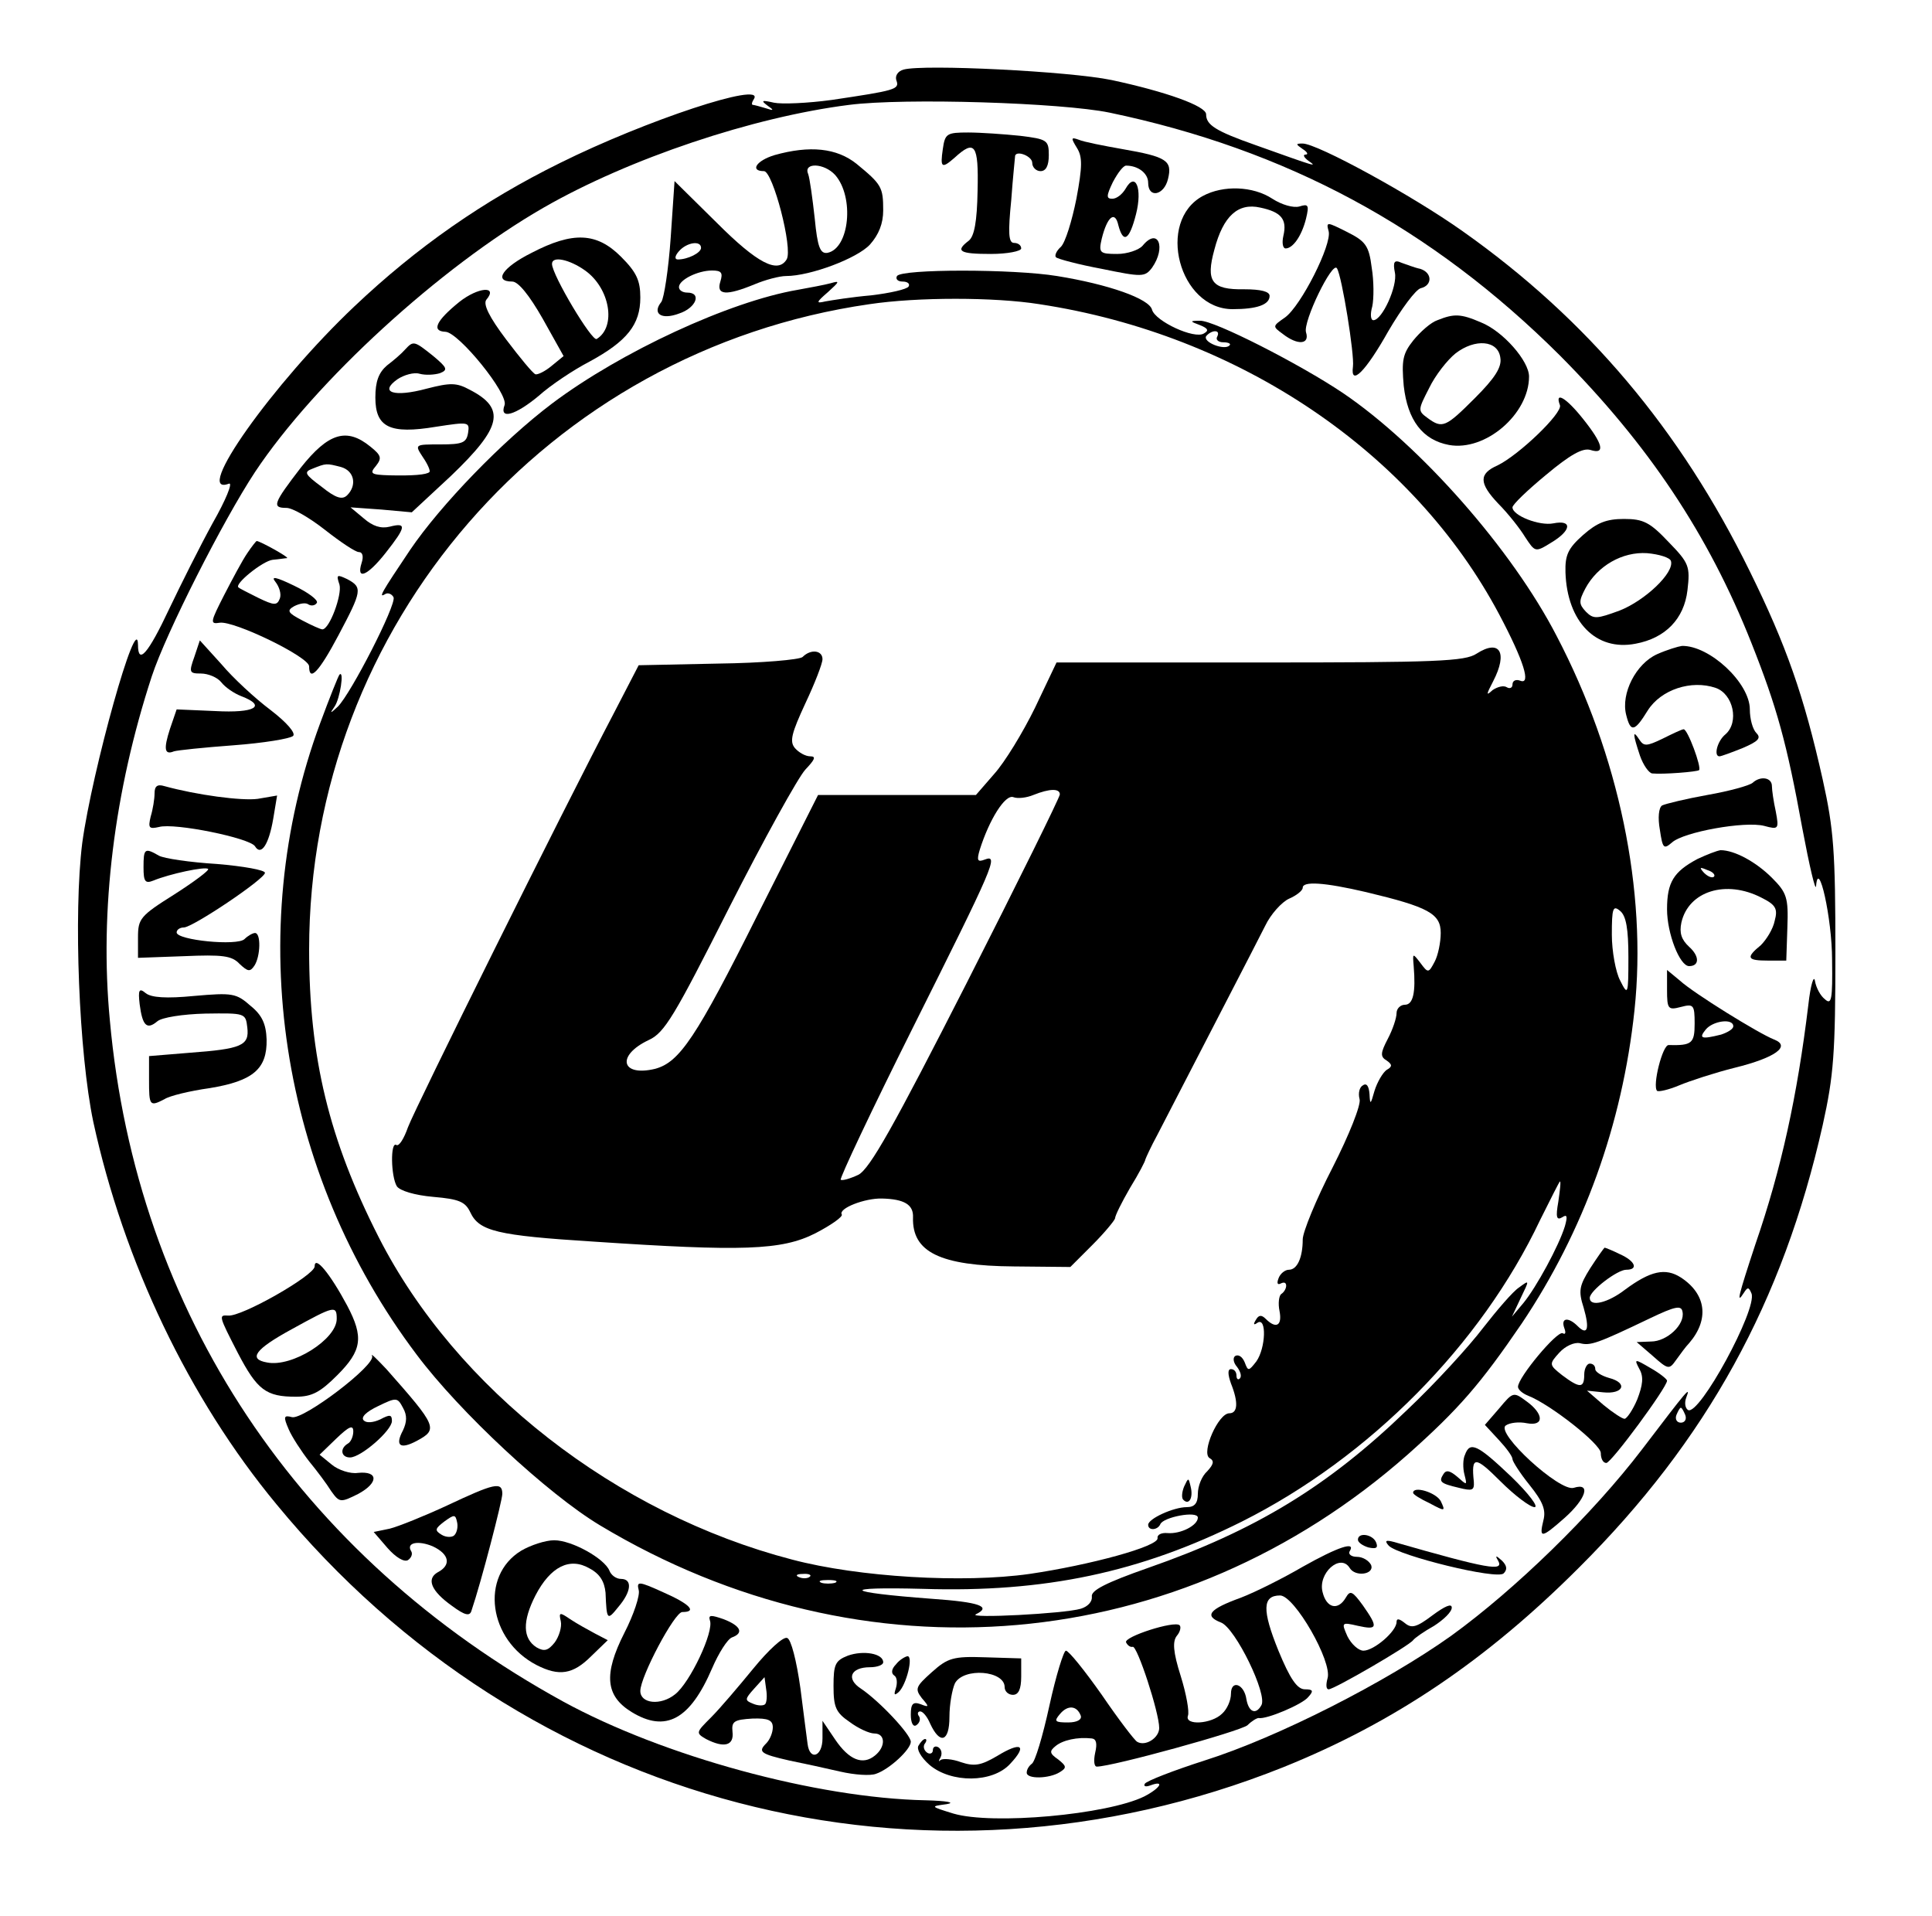 <?xml version="1.0" standalone="no"?>
<!DOCTYPE svg PUBLIC "-//W3C//DTD SVG 20010904//EN"
 "http://www.w3.org/TR/2001/REC-SVG-20010904/DTD/svg10.dtd">
<svg version="1.0" xmlns="http://www.w3.org/2000/svg"
 width="350pt" height="347pt" viewBox="0 0 350 347"
 preserveAspectRatio="xMidYMid meet">

<g transform="translate(0,347) scale(0.1,-0.1)"
fill="#000000" stroke="none">
<path d="M1637 3344 c-11 -3 -16 -12 -13 -20 6 -16 -3 -18 -117 -35 -44 -6
-91 -8 -105 -5 -22 5 -24 4 -12 -5 13 -9 12 -10 -3 -5 -10 3 -21 6 -23 6 -3 0
-2 5 2 11 19 32 -196 -39 -351 -116 -140 -69 -260 -153 -373 -260 -147 -139
-295 -347 -227 -321 7 2 -6 -30 -30 -72 -23 -42 -58 -112 -78 -154 -39 -83
-57 -103 -57 -66 -1 66 -83 -227 -101 -359 -16 -128 -6 -381 20 -505 55 -253
173 -501 332 -693 450 -547 1174 -736 1824 -476 201 81 368 194 535 361 232
231 370 482 442 802 20 90 23 130 23 313 0 183 -3 223 -23 313 -34 152 -66
243 -132 377 -126 257 -295 457 -520 616 -93 66 -264 159 -290 159 -13 0 -13
-1 0 -10 8 -5 11 -10 5 -10 -5 0 -3 -5 5 -11 17 -12 17 -12 -95 28 -74 26 -90
37 -90 56 0 15 -73 41 -171 62 -77 16 -341 29 -377 19z m373 -78 c321 -67 583
-208 816 -440 160 -161 269 -324 347 -521 46 -116 64 -181 92 -335 13 -69 24
-116 25 -105 4 52 29 -58 29 -134 1 -72 -1 -82 -13 -71 -8 6 -16 21 -18 33 -2
12 -8 -7 -12 -43 -20 -165 -49 -298 -96 -434 -31 -94 -35 -110 -21 -88 7 11 9
11 14 -1 11 -28 -95 -223 -115 -211 -5 3 -7 13 -3 23 8 21 3 15 -80 -94 -90
-118 -230 -254 -346 -338 -118 -84 -314 -184 -447 -226 -56 -18 -105 -37 -108
-42 -3 -5 2 -6 10 -3 27 10 18 -5 -11 -20 -67 -33 -275 -52 -346 -31 -42 13
-42 13 -12 17 17 3 0 6 -38 7 -198 4 -476 80 -657 179 -479 263 -773 704 -821
1234 -19 199 8 415 76 623 26 79 129 282 187 370 109 164 335 371 523 479 155
89 379 164 553 186 101 13 385 4 472 -14z m1043 -2359 c3 -8 -1 -14 -8 -14 -7
0 -11 6 -8 14 3 7 6 13 8 13 2 0 5 -6 8 -13z"/>
<path d="M1708 3200 c-5 -34 -2 -36 21 -16 37 34 44 25 42 -59 -1 -57 -6 -83
-16 -91 -25 -19 -17 -24 40 -24 30 0 55 5 55 10 0 6 -6 10 -13 10 -10 0 -11
18 -5 78 3 42 7 78 7 80 3 10 31 -1 31 -13 0 -8 7 -15 15 -15 10 0 15 10 15
29 0 27 -3 29 -52 35 -29 3 -72 6 -94 6 -39 0 -42 -2 -46 -30z"/>
<path d="M1951 3202 c10 -16 10 -33 -1 -92 -8 -40 -20 -79 -28 -87 -8 -7 -12
-16 -9 -19 3 -3 40 -13 83 -21 73 -15 78 -15 91 2 26 37 11 74 -17 40 -7 -8
-28 -15 -46 -15 -32 0 -34 2 -28 28 10 40 24 51 30 24 9 -34 20 -27 32 20 12
47 -1 78 -19 46 -6 -10 -16 -18 -24 -18 -11 0 -11 5 1 30 9 17 19 30 24 30 22
0 40 -14 40 -31 0 -29 29 -23 36 7 8 33 -2 40 -83 54 -34 6 -70 13 -79 17 -14
5 -14 3 -3 -15z"/>
<path d="M1403 3189 c-33 -10 -45 -29 -19 -29 16 0 53 -141 41 -160 -16 -26
-53 -7 -126 66 l-77 76 -7 -103 c-4 -57 -12 -109 -17 -116 -17 -21 0 -33 32
-21 31 10 42 38 15 38 -8 0 -15 4 -15 10 0 13 34 30 60 30 17 0 20 -4 15 -20
-8 -25 11 -26 62 -5 19 8 45 15 57 15 44 0 129 32 152 57 16 18 24 38 24 62 0
42 -3 47 -48 84 -36 29 -85 34 -149 16z m110 -36 c35 -40 26 -133 -14 -141
-13 -2 -18 10 -23 62 -4 36 -9 73 -12 81 -9 21 29 20 49 -2z m-243 -132 c0 -9
-24 -21 -42 -21 -6 0 -6 6 2 15 14 16 40 20 40 6z"/>
<path d="M2179 3115 c-85 -46 -43 -205 54 -205 44 0 67 8 67 24 0 8 -16 12
-46 12 -59 -1 -70 14 -54 72 16 61 43 85 83 76 38 -8 49 -21 42 -51 -3 -13 -1
-23 4 -23 13 0 29 22 37 54 6 25 4 27 -12 22 -11 -3 -32 3 -49 14 -35 23 -89
25 -126 5z"/>
<path d="M2407 3051 c6 -24 -50 -135 -79 -156 -23 -16 -23 -16 -4 -30 27 -21
49 -19 42 3 -6 19 48 130 56 116 9 -14 32 -157 29 -178 -5 -37 23 -9 64 64 24
41 50 76 59 78 21 5 21 28 -1 35 -10 2 -25 8 -34 11 -13 6 -16 2 -12 -18 5
-24 -23 -86 -39 -86 -5 0 -6 11 -2 25 3 14 3 46 -1 70 -5 40 -11 48 -45 65
-36 18 -38 19 -33 1z"/>
<path d="M963 3012 c-52 -26 -70 -52 -35 -52 11 0 31 -25 55 -67 l38 -68 -22
-18 c-12 -10 -25 -16 -29 -15 -5 2 -28 30 -53 63 -31 41 -42 64 -36 72 22 26
-15 23 -49 -4 -42 -34 -51 -53 -25 -54 24 -1 115 -113 107 -133 -10 -27 20
-18 62 17 21 19 63 47 92 62 68 37 92 67 92 116 0 31 -7 46 -35 74 -44 44 -87
46 -162 7z m97 -32 c45 -32 57 -102 21 -124 -8 -6 -81 116 -81 136 0 15 32 8
60 -12z"/>
<path d="M1625 2970 c-3 -5 1 -10 10 -10 9 0 14 -4 11 -9 -3 -5 -34 -12 -68
-16 -35 -3 -72 -9 -83 -11 -17 -4 -17 -2 5 17 21 19 22 21 5 16 -11 -3 -38 -8
-60 -12 -123 -21 -320 -112 -445 -206 -90 -68 -202 -184 -257 -265 -53 -79
-58 -88 -45 -80 5 3 12 0 15 -6 5 -14 -77 -174 -101 -198 -14 -13 -15 -13 -6
0 10 14 18 67 9 58 -2 -2 -18 -42 -35 -88 -140 -378 -74 -814 175 -1144 78
-104 237 -252 332 -309 478 -287 1050 -237 1464 129 92 82 131 127 206 237
112 167 182 360 204 567 23 216 -28 462 -141 678 -81 157 -247 345 -387 440
-79 53 -234 132 -259 131 -19 0 -19 -1 0 -8 15 -6 16 -10 7 -15 -17 -11 -88
22 -94 43 -5 20 -79 46 -172 61 -79 13 -282 13 -290 0z m258 -51 c362 -55 677
-268 833 -562 45 -85 58 -128 38 -120 -8 3 -14 0 -14 -7 0 -6 -5 -8 -10 -5 -6
4 -17 1 -26 -5 -12 -11 -12 -9 1 16 27 52 12 77 -30 50 -21 -14 -73 -16 -393
-16 l-368 0 -39 -82 c-22 -45 -55 -99 -74 -120 l-33 -38 -143 0 -143 0 -109
-216 c-112 -224 -142 -268 -186 -280 -62 -15 -71 24 -12 52 29 13 47 44 146
240 63 124 125 236 138 250 17 18 20 24 9 24 -9 0 -21 7 -28 15 -10 12 -6 27
19 81 17 36 31 72 31 80 0 16 -21 19 -36 4 -5 -5 -74 -11 -153 -12 l-144 -3
-44 -85 c-96 -183 -361 -717 -374 -752 -7 -20 -16 -35 -21 -32 -11 7 -10 -57
1 -75 6 -8 32 -16 66 -19 47 -4 58 -9 67 -28 16 -34 48 -42 223 -53 269 -18
341 -16 402 15 29 15 50 30 48 34 -7 11 42 30 73 29 40 -1 57 -11 56 -34 -2
-63 49 -88 183 -89 l102 -1 40 40 c22 22 40 44 41 48 0 5 12 29 27 55 16 26
28 49 28 52 1 3 10 23 22 45 83 161 179 346 195 378 10 21 30 43 43 49 14 6
25 15 25 20 0 12 38 10 115 -8 113 -27 135 -39 135 -74 0 -17 -5 -41 -11 -52
-11 -21 -12 -21 -26 -2 -14 18 -14 18 -12 -6 4 -48 -1 -70 -16 -70 -8 0 -15
-7 -15 -15 0 -9 -7 -30 -16 -47 -13 -25 -14 -32 -2 -39 10 -7 11 -11 0 -17 -7
-5 -17 -22 -22 -38 -7 -25 -8 -26 -9 -6 -1 14 -5 21 -12 16 -6 -3 -9 -14 -6
-25 3 -10 -19 -65 -49 -124 -30 -58 -54 -117 -54 -130 0 -33 -10 -55 -25 -55
-7 0 -16 -7 -19 -16 -3 -8 -2 -12 4 -9 6 3 10 2 10 -4 0 -5 -4 -12 -9 -15 -4
-3 -6 -17 -3 -31 5 -26 -6 -33 -25 -14 -8 8 -13 7 -18 -2 -5 -8 -4 -10 3 -5
17 11 15 -46 -2 -70 -14 -18 -15 -18 -21 -2 -4 10 -11 15 -17 12 -5 -3 -4 -12
3 -20 6 -8 9 -17 5 -21 -3 -3 -6 -1 -6 5 0 7 -4 12 -10 12 -6 0 -6 -9 0 -26
14 -35 12 -54 -3 -54 -20 0 -51 -71 -36 -81 9 -5 8 -11 -4 -24 -10 -9 -17 -27
-17 -41 0 -17 -6 -24 -20 -24 -24 0 -70 -21 -70 -32 0 -11 17 -10 22 1 5 13
68 25 68 12 0 -14 -31 -30 -55 -28 -11 1 -19 -3 -18 -9 3 -15 -123 -49 -232
-65 -120 -17 -309 -6 -430 26 -319 83 -609 309 -749 584 -90 177 -126 325
-126 521 0 587 432 1085 1015 1169 87 13 226 13 308 0z m322 -59 c-3 -5 2 -10
11 -10 10 0 15 -3 11 -6 -9 -9 -48 6 -42 17 4 5 11 9 16 9 6 0 7 -4 4 -10z
m-285 -829 c0 -5 -76 -159 -169 -342 -132 -259 -175 -336 -196 -347 -15 -7
-29 -11 -32 -9 -2 3 56 126 130 274 148 296 157 316 131 306 -13 -5 -15 -2 -9
18 17 54 46 101 61 95 8 -3 24 -1 36 4 30 12 48 12 48 1z m1030 -295 c0 -69
-1 -70 -15 -42 -8 15 -15 53 -15 83 0 48 2 54 15 43 11 -9 15 -33 15 -84z
m-127 -443 c-5 -28 -3 -34 7 -28 9 6 10 2 5 -16 -11 -36 -52 -111 -75 -139
l-21 -25 16 34 c16 33 16 33 -3 19 -11 -7 -40 -41 -65 -73 -25 -33 -87 -101
-139 -150 -142 -137 -273 -217 -468 -285 -77 -27 -104 -41 -102 -52 1 -9 -7
-18 -20 -22 -30 -9 -207 -18 -190 -10 29 14 6 22 -80 28 -160 12 -169 22 -16
18 221 -7 394 30 578 122 231 116 433 320 540 546 19 38 35 70 36 70 2 0 0
-16 -3 -37z m-1356 -679 c-3 -3 -12 -4 -19 -1 -8 3 -5 6 6 6 11 1 17 -2 13 -5z
m46 -11 c-7 -2 -19 -2 -25 0 -7 3 -2 5 12 5 14 0 19 -2 13 -5z"/>
<path d="M2145 777 c-4 -10 -5 -21 -1 -24 10 -10 18 4 13 24 -4 17 -4 17 -12
0z"/>
<path d="M2604 2890 c-12 -4 -31 -21 -44 -37 -19 -24 -21 -36 -17 -82 7 -62
34 -98 82 -107 66 -12 145 56 145 124 0 28 -47 82 -87 98 -37 16 -49 16 -79 4z
m114 -68 c3 -17 -10 -37 -46 -73 -53 -53 -59 -56 -86 -36 -18 13 -17 15 3 54
11 23 33 51 48 63 35 27 77 24 81 -8z"/>
<path d="M734 2837 c-6 -7 -21 -20 -33 -29 -15 -13 -21 -29 -21 -58 0 -54 26
-67 110 -53 59 9 61 9 58 -11 -3 -18 -10 -21 -50 -21 -47 0 -47 0 -32 -23 9
-13 14 -25 12 -27 -5 -5 -31 -7 -72 -6 -34 1 -37 3 -25 17 11 14 10 19 -10 35
-43 35 -76 25 -126 -38 -50 -65 -53 -73 -26 -73 11 0 42 -18 70 -40 28 -22 55
-40 61 -40 7 0 9 -8 5 -20 -10 -32 11 -23 44 19 37 47 38 55 7 47 -16 -4 -31
1 -47 15 l-24 20 56 -4 55 -5 71 66 c92 88 100 122 34 156 -24 13 -35 13 -78
2 -59 -16 -87 -7 -53 17 12 8 30 13 40 10 11 -3 27 -2 37 1 15 6 13 10 -12 31
-35 28 -36 28 -51 12z m-116 -213 c24 -7 29 -33 11 -51 -9 -9 -21 -5 -46 15
-31 23 -33 27 -17 33 25 10 25 10 52 3z"/>
<path d="M2826 2736 c5 -14 -74 -90 -113 -109 -34 -15 -34 -32 1 -69 18 -18
40 -46 49 -61 18 -27 18 -28 47 -10 37 22 39 42 4 35 -25 -5 -74 14 -74 29 0
5 27 31 61 59 43 36 66 49 80 45 28 -9 23 11 -13 56 -31 39 -52 51 -42 25z"/>
<path d="M2868 2501 c-27 -24 -33 -36 -32 -68 3 -89 55 -143 127 -129 54 10
88 45 94 97 5 43 3 49 -34 87 -34 36 -46 42 -81 42 -32 0 -49 -7 -74 -29z
m159 -47 c7 -21 -47 -72 -93 -90 -41 -15 -47 -16 -61 -2 -13 14 -13 19 -1 42
22 41 67 67 112 64 22 -2 41 -8 43 -14z"/>
<path d="M448 2468 c-9 -13 -27 -47 -42 -76 -25 -49 -26 -53 -8 -50 26 4 162
-62 162 -79 0 -29 18 -10 53 56 43 81 44 87 16 102 -19 9 -20 8 -14 -10 5 -18
-18 -81 -31 -81 -3 0 -19 7 -36 16 -27 14 -29 18 -15 26 10 5 21 7 26 3 5 -3
12 -2 15 3 3 5 -16 19 -41 31 -33 16 -43 18 -34 7 7 -9 11 -22 8 -30 -5 -13
-10 -13 -39 1 -18 9 -34 17 -36 19 -8 6 44 48 62 50 12 1 23 3 26 3 5 1 -49
31 -55 31 -1 0 -9 -10 -17 -22z"/>
<path d="M352 2280 c-10 -28 -9 -30 12 -30 13 0 30 -7 37 -16 7 -9 23 -20 36
-25 47 -18 25 -31 -47 -27 l-70 3 -12 -35 c-12 -37 -10 -48 7 -41 6 2 54 7
108 11 54 4 103 12 108 17 5 5 -11 24 -41 47 -28 21 -68 58 -89 83 l-39 43
-10 -30z"/>
<path d="M3002 2285 c-38 -17 -66 -71 -56 -110 8 -32 15 -31 39 8 24 38 79 56
123 41 32 -11 43 -62 18 -84 -15 -12 -22 -40 -11 -40 3 0 22 7 42 15 28 12 34
18 25 27 -7 7 -12 26 -12 43 0 48 -73 116 -123 115 -7 -1 -27 -7 -45 -15z"/>
<path d="M3012 2132 c-29 -14 -34 -14 -42 -2 -13 20 -12 10 1 -29 6 -17 16
-31 22 -32 20 -2 82 3 85 6 5 5 -21 75 -28 74 -3 0 -20 -8 -38 -17z"/>
<path d="M3175 2052 c-6 -5 -42 -15 -82 -22 -39 -7 -76 -16 -82 -19 -6 -4 -8
-22 -4 -44 5 -34 7 -36 22 -23 21 19 132 39 167 30 26 -7 27 -6 21 26 -4 18
-7 39 -7 46 0 16 -21 19 -35 6z"/>
<path d="M280 2033 c0 -10 -3 -29 -7 -42 -5 -21 -3 -23 15 -19 28 8 165 -20
174 -35 11 -18 25 3 33 50 l7 42 -35 -6 c-29 -4 -111 7 -169 23 -13 4 -18 0
-18 -13z"/>
<path d="M260 1899 c0 -26 3 -30 18 -24 29 12 94 26 99 21 3 -2 -25 -23 -61
-46 -62 -39 -66 -44 -66 -78 l0 -37 83 3 c70 3 87 1 101 -14 15 -14 19 -15 27
-3 11 17 12 59 1 59 -4 0 -13 -5 -19 -11 -13 -13 -123 -2 -123 12 0 5 6 9 13
9 16 0 147 88 147 99 0 5 -39 12 -87 16 -49 3 -96 10 -105 15 -26 15 -28 13
-28 -21z"/>
<path d="M3075 1914 c-43 -23 -55 -42 -55 -91 0 -44 23 -103 40 -103 19 0 19
18 0 35 -14 13 -18 25 -14 44 13 57 81 78 145 45 26 -13 30 -20 24 -42 -3 -15
-15 -34 -25 -44 -28 -23 -25 -28 13 -28 l33 0 2 60 c2 54 -1 63 -28 90 -29 29
-68 50 -93 50 -7 -1 -25 -8 -42 -16z m30 -32 c-3 -3 -11 0 -18 7 -9 10 -8 11
6 5 10 -3 15 -9 12 -12z"/>
<path d="M3020 1677 c0 -35 2 -37 25 -31 23 6 25 4 25 -30 0 -36 -5 -40 -47
-39 -11 1 -30 -74 -21 -83 3 -2 21 2 40 10 19 8 65 23 101 32 73 18 102 39 71
51 -28 11 -146 84 -171 107 l-23 19 0 -36z m120 -66 c0 -5 -10 -11 -22 -15
-36 -9 -41 -7 -28 9 13 16 50 21 50 6z"/>
<path d="M253 1651 c5 -39 13 -47 32 -31 8 7 46 13 87 14 72 1 73 1 76 -25 4
-33 -10 -39 -105 -46 l-73 -6 0 -43 c0 -47 1 -49 28 -35 9 6 46 15 82 20 79
13 104 35 103 88 -1 28 -8 44 -29 61 -26 23 -33 24 -102 18 -51 -5 -78 -3 -88
5 -12 10 -14 6 -11 -20z"/>
<path d="M2881 1173 c-20 -32 -22 -41 -12 -72 11 -38 7 -51 -11 -33 -17 17
-31 15 -24 -4 3 -8 2 -12 -3 -9 -10 5 -81 -80 -81 -97 0 -5 8 -12 18 -16 41
-16 132 -88 132 -104 0 -10 4 -18 10 -18 9 0 110 137 110 149 0 3 -14 14 -30
23 -29 17 -30 17 -20 -2 8 -14 6 -29 -4 -55 -8 -19 -19 -35 -23 -35 -4 0 -21
11 -38 25 l-30 26 29 -3 c37 -4 46 17 11 26 -14 4 -25 11 -25 16 0 6 -4 10
-10 10 -5 0 -10 -9 -10 -20 0 -25 -8 -25 -40 -1 -24 19 -24 20 -5 41 11 12 27
19 37 17 19 -5 31 -1 127 45 46 22 57 24 59 12 5 -23 -28 -54 -57 -54 l-26 -1
29 -25 c28 -25 30 -25 42 -8 8 11 18 25 24 31 37 43 31 89 -15 119 -28 18 -55
12 -101 -22 -31 -24 -64 -32 -64 -15 0 13 50 51 66 51 23 0 16 16 -11 28 -14
7 -27 12 -28 12 -1 0 -13 -17 -26 -37z"/>
<path d="M570 1176 c0 -16 -133 -92 -157 -89 -17 1 -17 0 18 -68 35 -67 51
-79 105 -79 29 0 44 8 75 39 45 45 48 69 18 126 -31 58 -59 92 -59 71z m40
-95 c0 -37 -81 -88 -126 -79 -35 6 -22 24 44 60 78 43 82 44 82 19z"/>
<path d="M674 1014 c8 -16 -124 -116 -145 -111 -15 4 -16 1 -6 -22 6 -14 23
-40 37 -58 14 -17 32 -41 40 -54 15 -21 17 -21 49 -5 37 20 37 42 -1 38 -13
-2 -35 5 -47 15 l-22 18 30 29 c23 22 31 26 31 13 0 -8 -4 -19 -10 -22 -15 -9
-12 -25 4 -25 20 0 76 49 76 66 0 12 -4 12 -21 3 -13 -6 -25 -7 -30 -2 -6 6 5
16 26 26 33 16 35 16 45 -3 8 -14 7 -26 0 -41 -15 -28 -5 -35 25 -19 39 21 37
26 -55 130 -18 19 -29 30 -26 24z"/>
<path d="M2716 919 l-26 -30 25 -27 c14 -15 25 -30 25 -35 0 -4 14 -26 31 -47
24 -30 30 -45 25 -64 -8 -33 -4 -33 39 5 38 34 48 64 16 54 -25 -8 -143 100
-123 113 7 5 24 7 38 4 32 -6 31 17 -1 40 -23 17 -24 17 -49 -13z"/>
<path d="M2654 835 c-4 -8 -4 -25 -1 -36 5 -20 5 -20 -13 -4 -13 11 -20 13
-25 5 -9 -14 -6 -17 28 -25 24 -6 28 -5 27 11 -5 47 2 47 48 1 26 -26 54 -47
62 -47 8 0 -11 25 -42 55 -61 58 -75 65 -84 40z"/>
<path d="M810 743 c-41 -19 -88 -38 -104 -42 l-29 -6 25 -29 c15 -17 30 -26
37 -22 6 4 9 11 6 16 -10 16 13 20 39 9 30 -14 34 -34 9 -47 -21 -12 -12 -34
26 -61 23 -17 32 -19 35 -9 18 53 56 200 56 212 0 23 -15 19 -100 -21z m13
-54 c-4 -4 -15 -4 -23 1 -13 8 -12 11 5 24 18 13 20 13 23 -1 2 -8 0 -19 -5
-24z"/>
<path d="M2560 766 c0 -3 13 -11 30 -19 28 -15 29 -15 20 4 -9 16 -50 28 -50
15z"/>
<path d="M2460 681 c0 -5 9 -11 19 -14 14 -3 18 -1 14 9 -6 15 -33 19 -33 5z"/>
<path d="M944 661 c-75 -46 -59 -162 28 -207 41 -21 66 -17 99 16 l30 29 -23
12 c-13 7 -33 18 -45 26 -19 13 -21 13 -17 -4 2 -10 -3 -27 -11 -38 -12 -15
-19 -17 -33 -9 -25 16 -26 47 -2 94 27 52 62 70 98 49 19 -10 27 -24 29 -44 2
-50 3 -51 23 -26 24 28 26 51 5 51 -9 0 -18 7 -21 15 -9 22 -68 55 -100 55
-16 0 -43 -9 -60 -19z"/>
<path d="M2516 670 c18 -18 196 -62 208 -50 7 7 6 14 -3 23 -11 10 -13 10 -7
0 11 -20 -18 -15 -189 34 -15 4 -17 2 -9 -7z"/>
<path d="M2360 632 c-36 -21 -86 -46 -112 -56 -58 -21 -67 -33 -36 -45 26 -10
85 -131 73 -150 -10 -18 -23 -12 -27 11 -4 28 -28 36 -28 10 0 -12 -7 -28 -16
-36 -19 -19 -68 -22 -62 -4 3 7 -3 40 -13 72 -14 44 -15 63 -7 73 6 7 8 16 5
19 -9 9 -102 -21 -97 -31 3 -6 8 -9 12 -8 8 3 48 -119 48 -147 0 -18 -25 -34
-40 -25 -5 3 -34 41 -64 85 -31 44 -60 80 -65 80 -4 0 -18 -45 -30 -100 -12
-55 -26 -102 -32 -105 -5 -4 -9 -10 -9 -16 0 -12 41 -11 60 1 13 8 12 11 -3
23 -16 11 -16 15 -5 24 13 11 40 17 66 14 8 -1 10 -9 6 -26 -3 -14 -2 -25 3
-25 28 0 260 64 273 75 8 8 17 13 20 13 14 -3 80 25 90 38 10 11 9 14 -6 14
-14 0 -27 19 -48 70 -30 74 -29 100 3 100 26 0 95 -120 86 -150 -3 -11 -3 -20
2 -20 10 0 146 79 153 89 3 4 20 16 38 26 17 11 32 25 32 33 0 8 -12 3 -35
-14 -29 -22 -38 -24 -50 -14 -10 8 -15 9 -15 2 0 -17 -41 -52 -60 -52 -9 0
-22 12 -29 26 -11 25 -11 26 19 19 36 -8 37 -3 9 37 -19 26 -23 28 -31 14 -14
-24 -35 -19 -42 10 -9 34 32 71 49 44 10 -17 45 -12 39 5 -4 8 -15 15 -26 15
-10 0 -16 5 -13 10 12 19 -21 8 -85 -28z m-402 -270 c2 -7 -7 -12 -23 -12 -24
0 -26 2 -15 15 14 17 31 16 38 -3z"/>
<path d="M1157 590 c3 -9 -9 -45 -26 -78 -38 -75 -34 -114 13 -143 62 -38 106
-14 146 79 12 28 28 53 36 56 22 8 16 21 -15 33 -23 8 -28 8 -25 -2 8 -20 -36
-113 -63 -134 -26 -21 -63 -17 -63 6 0 26 62 143 76 143 28 0 13 15 -35 36
-44 20 -48 20 -44 4z"/>
<path d="M1365 448 c-27 -33 -61 -73 -77 -89 -27 -27 -28 -28 -9 -39 33 -17
51 -12 48 13 -2 19 3 22 36 24 29 1 37 -3 37 -16 0 -9 -5 -22 -12 -29 -15 -15
-11 -19 42 -31 25 -5 66 -14 92 -20 26 -6 55 -8 65 -4 24 8 63 44 63 58 0 13
-56 73 -90 96 -28 18 -19 39 16 39 13 0 24 4 24 9 0 16 -36 22 -64 12 -23 -9
-26 -16 -26 -55 0 -38 4 -48 29 -65 16 -12 36 -21 45 -21 20 0 21 -24 1 -40
-22 -18 -47 -8 -72 29 l-23 34 0 -32 c0 -33 -23 -41 -27 -10 -1 8 -7 53 -13
101 -7 50 -17 89 -24 91 -7 3 -34 -22 -61 -55z m21 -65 c-3 -3 -13 -3 -22 1
-15 6 -15 8 2 27 l19 21 3 -22 c2 -12 1 -24 -2 -27z"/>
<path d="M1623 455 c-8 -8 -9 -16 -3 -20 5 -3 6 -13 3 -23 -4 -12 -3 -14 5 -7
14 13 27 65 16 65 -5 -1 -15 -7 -21 -15z"/>
<path d="M1688 441 c-29 -26 -31 -30 -18 -47 14 -16 13 -17 -2 -11 -14 5 -18
1 -18 -19 0 -14 4 -23 10 -19 6 4 8 11 5 16 -4 5 -2 9 2 9 5 0 13 -10 18 -22
18 -39 35 -33 35 12 0 23 5 50 10 61 16 29 90 23 90 -7 0 -8 7 -14 15 -14 10
0 15 10 15 33 l0 33 -65 2 c-58 2 -68 -1 -97 -27z"/>
<path d="M1664 308 c-4 -6 4 -21 20 -35 39 -33 114 -33 146 2 32 34 20 41 -24
14 -29 -17 -41 -19 -65 -11 -16 6 -33 7 -37 4 -4 -4 -4 -2 0 5 3 6 2 14 -4 18
-5 3 -10 1 -10 -5 0 -6 -5 -8 -10 -5 -6 4 -8 11 -5 16 4 5 4 9 1 9 -3 0 -8 -5
-12 -12z"/>
</g>
</svg>

